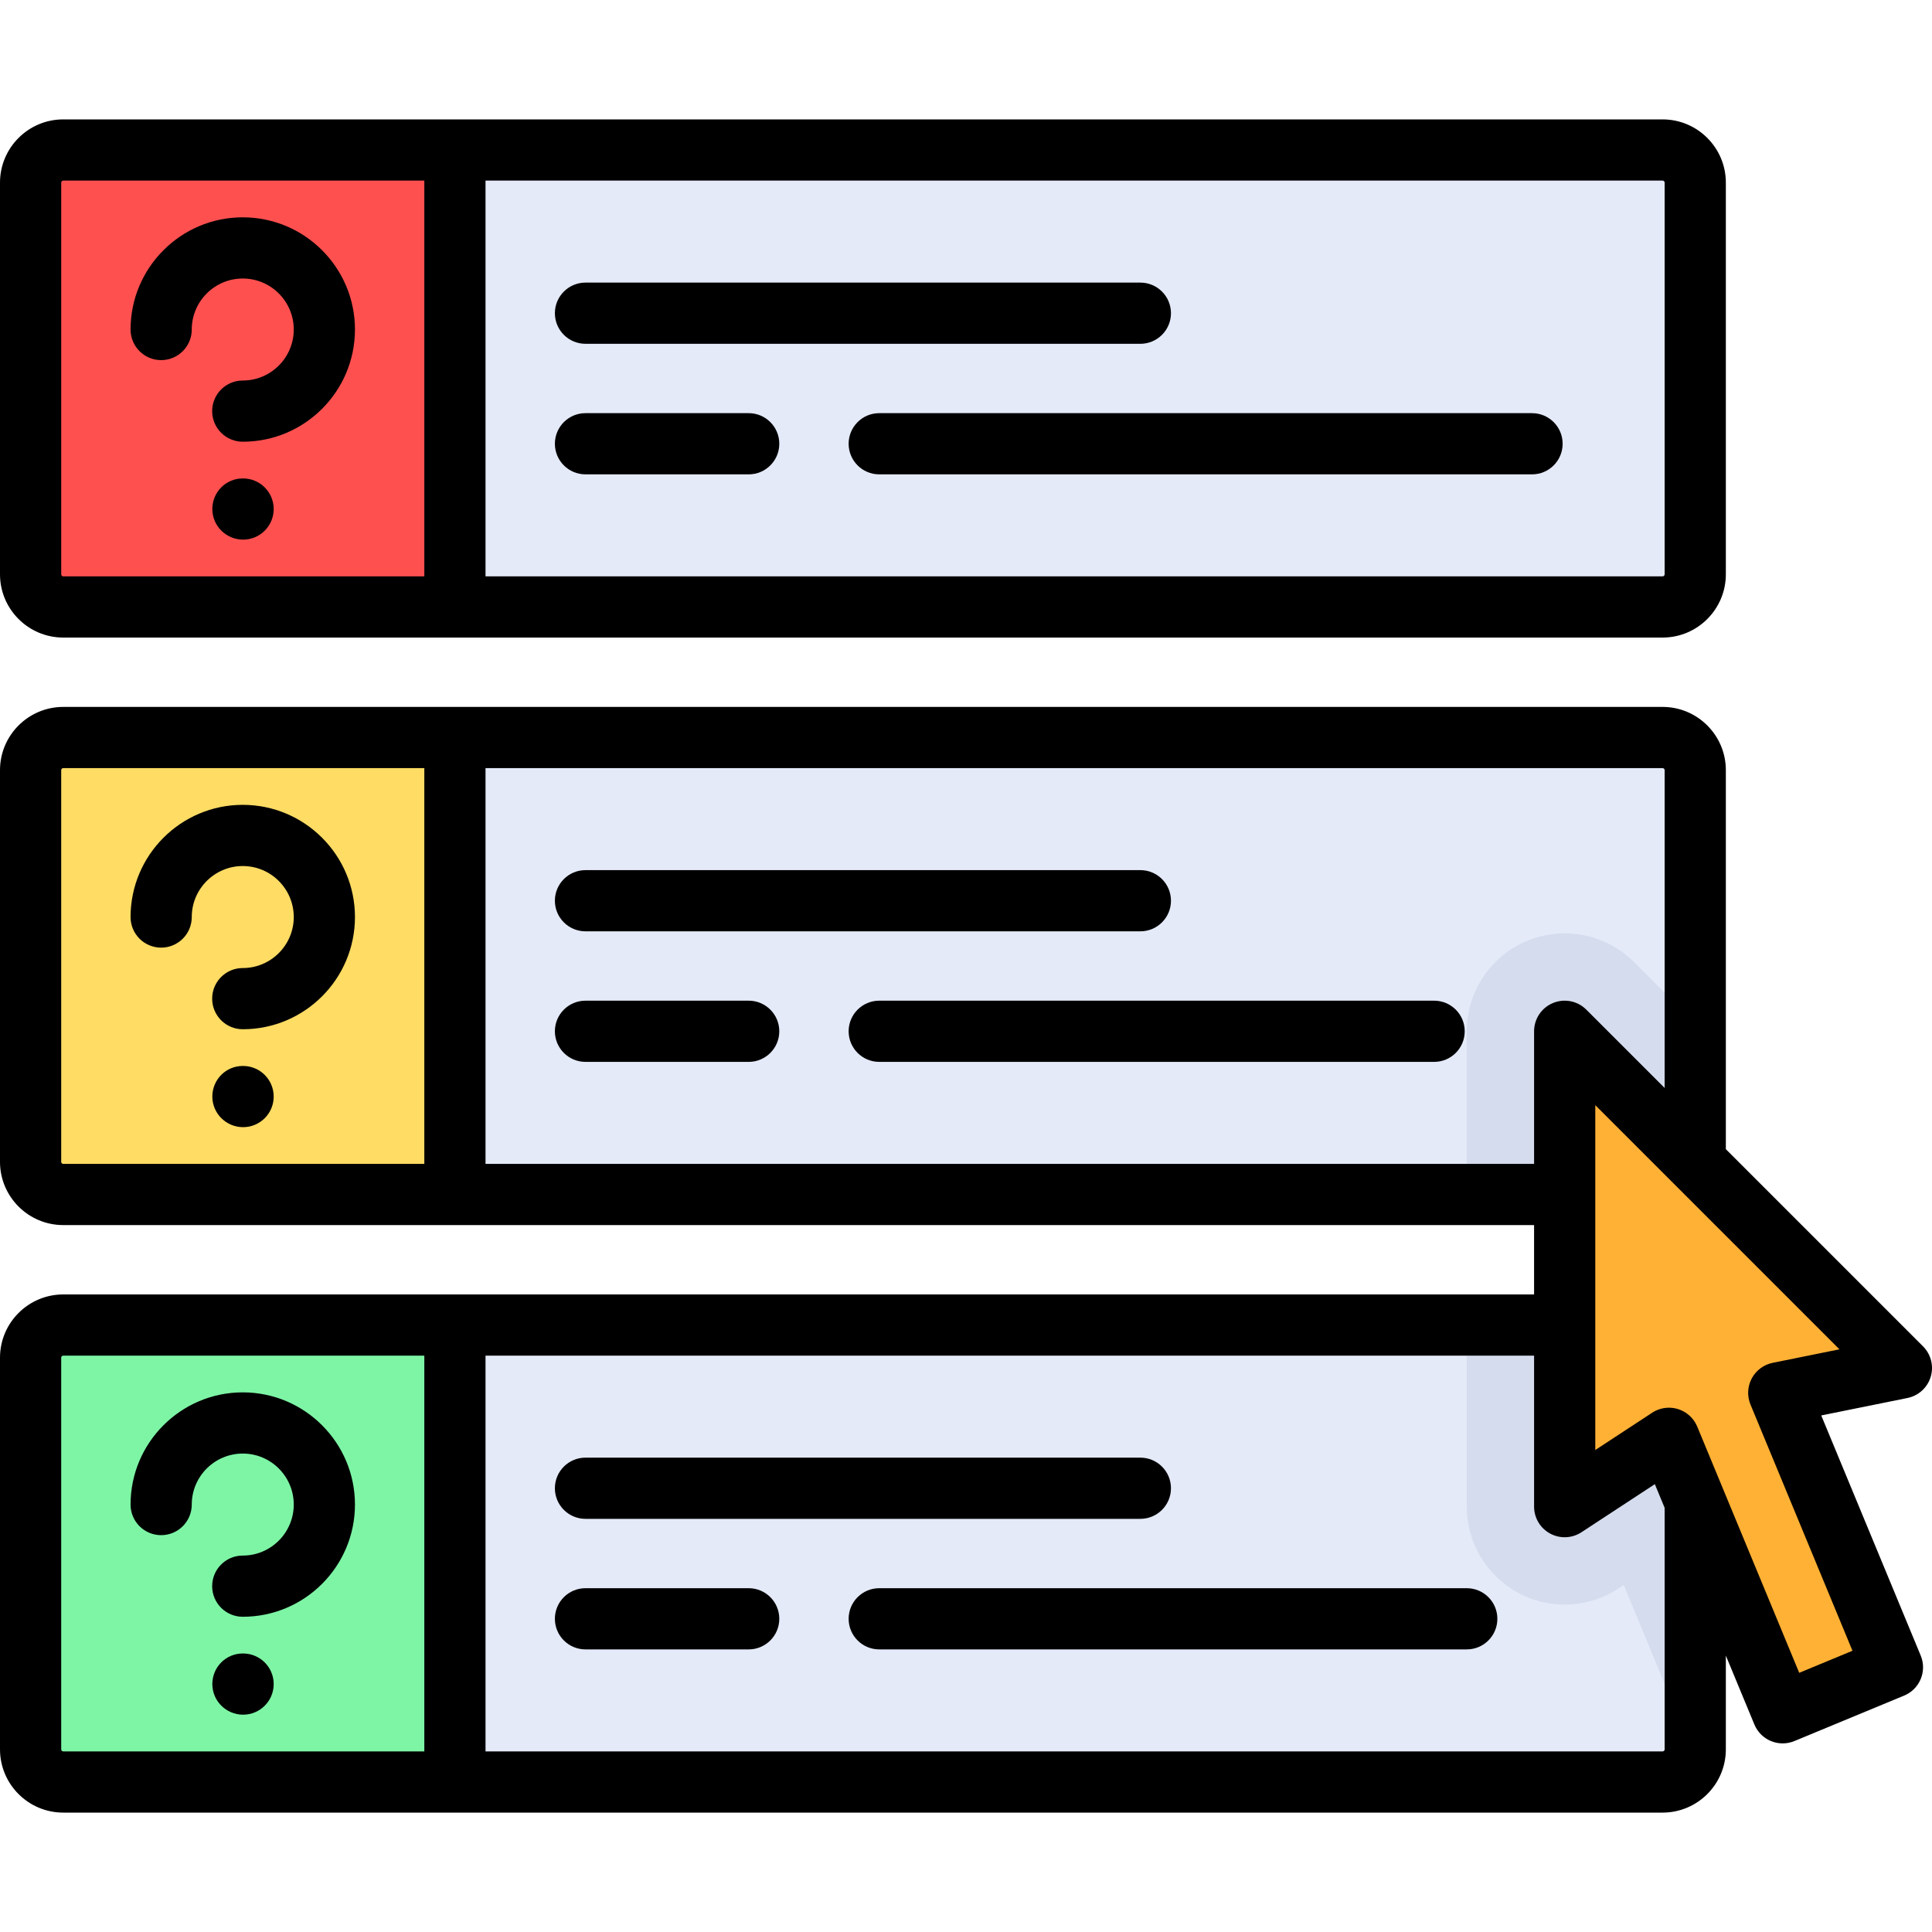 <?xml version="1.0"?>
<svg xmlns="http://www.w3.org/2000/svg" xmlns:xlink="http://www.w3.org/1999/xlink" version="1.1" id="Layer_1" x="0px" y="0px" viewBox="0 0 512 512" style="enable-background:new 0 0 512 512;" xml:space="preserve" width="512px" height="512px" class=""><g><path style="fill:#E4EAF8" d="M440.608,160.851H16.759c-4.777,0-8.65-3.873-8.65-8.65v-103.8c0-4.777,3.873-8.65,8.65-8.65h423.848  c4.777,0,8.65,3.873,8.65,8.65v103.8C449.257,156.979,445.384,160.851,440.608,160.851z" data-original="#E4EAF8" class=""/><path style="fill:#FF5050" d="M120.559,160.851h-103.8c-4.777,0-8.65-3.873-8.65-8.65v-103.8c0-4.777,3.873-8.65,8.65-8.65h103.8  V160.851z" data-original="#FF5050"/><path style="fill:#E4EAF8" d="M440.608,316.55H16.759c-4.777,0-8.65-3.873-8.65-8.65V204.1c0-4.777,3.873-8.65,8.65-8.65h423.848  c4.777,0,8.65,3.873,8.65,8.65v103.8C449.257,312.677,445.384,316.55,440.608,316.55z" data-original="#E4EAF8" class=""/><path style="fill:#FFDC64" d="M120.559,316.55h-103.8c-4.777,0-8.65-3.873-8.65-8.65V204.1c0-4.777,3.873-8.65,8.65-8.65h103.8  V316.55z" data-original="#FFDC64" class=""/><path style="fill:#E4EAF8" d="M440.608,472.249H16.759c-4.777,0-8.65-3.873-8.65-8.65V359.8c0-4.777,3.873-8.65,8.65-8.65h423.848  c4.777,0,8.65,3.873,8.65,8.65v103.8C449.257,468.376,445.384,472.249,440.608,472.249z" data-original="#E4EAF8" class=""/><path style="fill:#7DF5A5" d="M120.559,472.249h-103.8c-4.777,0-8.65-3.873-8.65-8.65V359.8c0-4.777,3.873-8.65,8.65-8.65h103.8  V472.249z" data-original="#7DF5A5"/><g>
	<path style="fill:#D5DCED" d="M440.608,351.15h-51.9v48.127c0,9.533,5.228,18.3,13.616,22.832   c3.858,2.085,8.101,3.118,12.333,3.118c4.967,0,9.92-1.424,14.225-4.246l1.427-0.935l18.139,43.792   c0.157,0.377,0.372,0.708,0.544,1.075c0.07-0.445,0.265-0.848,0.265-1.313V359.8C449.257,355.023,445.384,351.15,440.608,351.15z" data-original="#D5DCED" class=""/>
	<path style="fill:#D5DCED" d="M449.257,271.201l-16.25-16.25c-4.964-4.964-11.602-7.601-18.355-7.601   c-3.343,0-6.715,0.646-9.926,1.975c-9.697,4.017-16.019,13.479-16.019,23.974v43.25h51.9c4.777,0,8.65-3.873,8.65-8.65V271.201z" data-original="#D5DCED" class=""/>
</g><polygon style="fill:#FFB135" points="414.658,273.3 414.658,399.277 442.292,381.165 472.423,453.908 501.519,441.855   471.388,369.114 503.891,362.534 " data-original="#464655" class="active-path" data-old_color="#464655"/><path d="M16.759,168.96h423.848c9.241,0,16.759-7.518,16.759-16.759v-103.8c0-9.241-7.518-16.759-16.759-16.759H16.759  C7.518,31.642,0,39.16,0,48.401v103.8C0,161.442,7.518,168.96,16.759,168.96z M441.148,48.401v103.8  c0,0.298-0.242,0.541-0.541,0.541H128.668V47.86h311.939C440.905,47.86,441.148,48.103,441.148,48.401z M16.219,48.401  c0-0.298,0.242-0.541,0.541-0.541h95.69v104.881h-95.69c-0.298,0-0.541-0.242-0.541-0.541V48.401z" data-original="#000000" class="" style="fill:#000000"/><path d="M155.159,91.11h147.049c4.479,0,8.109-3.631,8.109-8.109s-3.631-8.109-8.109-8.109H155.159  c-4.479,0-8.109,3.631-8.109,8.109S150.68,91.11,155.159,91.11z" data-original="#000000" class="" style="fill:#000000"/><path d="M224.898,117.601c0,4.479,3.631,8.109,8.109,8.109h173c4.479,0,8.109-3.631,8.109-8.109s-3.631-8.109-8.109-8.109h-173  C228.528,109.491,224.898,113.122,224.898,117.601z" data-original="#000000" class="" style="fill:#000000"/><path d="M198.411,109.491h-43.252c-4.479,0-8.109,3.631-8.109,8.109s3.631,8.109,8.109,8.109h43.252  c4.479,0,8.109-3.631,8.109-8.109S202.889,109.491,198.411,109.491z" data-original="#000000" class="" style="fill:#000000"/><path d="M42.709,95.435c4.479,0,8.109-3.631,8.109-8.109c0-7.453,6.063-13.516,13.516-13.516S77.85,79.874,77.85,87.326  s-6.063,13.516-13.516,13.516c-4.479,0-8.109,3.631-8.109,8.109s3.631,8.109,8.109,8.109c16.396,0,29.734-13.338,29.734-29.734  S80.73,57.592,64.334,57.592S34.6,70.931,34.6,87.326C34.6,91.804,38.231,95.435,42.709,95.435z" data-original="#000000" class="" style="fill:#000000"/><path d="M64.421,126.791h-0.086c-4.479,0-8.066,3.631-8.066,8.109c0,4.479,3.674,8.109,8.153,8.109c4.479,0,8.109-3.631,8.109-8.109  C72.53,130.422,68.899,126.791,64.421,126.791z" data-original="#000000" class="" style="fill:#000000"/><path d="M155.159,246.81h147.049c4.479,0,8.109-3.631,8.109-8.109c0-4.479-3.631-8.109-8.109-8.109H155.159  c-4.479,0-8.109,3.631-8.109,8.109C147.049,243.179,150.68,246.81,155.159,246.81z" data-original="#000000" class="" style="fill:#000000"/><path d="M380.058,265.191h-147.05c-4.479,0-8.109,3.631-8.109,8.109s3.631,8.109,8.109,8.109h147.05  c4.479,0,8.109-3.631,8.109-8.109S384.536,265.191,380.058,265.191z" data-original="#000000" class="" style="fill:#000000"/><path d="M198.411,265.191h-43.252c-4.479,0-8.109,3.631-8.109,8.109s3.631,8.109,8.109,8.109h43.252  c4.479,0,8.109-3.631,8.109-8.109S202.889,265.191,198.411,265.191z" data-original="#000000" class="" style="fill:#000000"/><path d="M64.334,213.291c-16.396,0-29.734,13.338-29.734,29.734c0,4.479,3.631,8.109,8.109,8.109s8.109-3.631,8.109-8.109  c0-7.453,6.063-13.516,13.516-13.516s13.516,6.063,13.516,13.516c0,7.453-6.063,13.516-13.516,13.516  c-4.479,0-8.109,3.631-8.109,8.109s3.631,8.109,8.109,8.109c16.396,0,29.734-13.338,29.734-29.734S80.73,213.291,64.334,213.291z" data-original="#000000" class="" style="fill:#000000"/><path d="M64.421,282.491h-0.086c-4.479,0-8.066,3.631-8.066,8.109s3.674,8.109,8.153,8.109c4.479,0,8.109-3.631,8.109-8.109  S68.899,282.491,64.421,282.491z" data-original="#000000" class="" style="fill:#000000"/><path d="M155.159,402.509h147.049c4.479,0,8.109-3.631,8.109-8.109s-3.631-8.109-8.109-8.109H155.159  c-4.479,0-8.109,3.631-8.109,8.109S150.68,402.509,155.159,402.509z" data-original="#000000" class="" style="fill:#000000"/><path d="M388.708,420.89h-155.7c-4.479,0-8.109,3.631-8.109,8.109s3.631,8.109,8.109,8.109h155.7c4.479,0,8.109-3.631,8.109-8.109  S393.186,420.89,388.708,420.89z" data-original="#000000" class="" style="fill:#000000"/><path d="M198.411,420.89h-43.252c-4.479,0-8.109,3.631-8.109,8.109s3.631,8.109,8.109,8.109h43.252c4.479,0,8.109-3.631,8.109-8.109  S202.889,420.89,198.411,420.89z" data-original="#000000" class="" style="fill:#000000"/><path d="M64.334,368.99c-16.396,0-29.734,13.338-29.734,29.734c0,4.479,3.631,8.109,8.109,8.109s8.109-3.631,8.109-8.109  c0-7.453,6.063-13.516,13.516-13.516s13.516,6.063,13.516,13.516s-6.063,13.516-13.516,13.516c-4.479,0-8.109,3.631-8.109,8.109  s3.631,8.109,8.109,8.109c16.396,0,29.734-13.338,29.734-29.734C94.068,382.329,80.73,368.99,64.334,368.99z" data-original="#000000" class="" style="fill:#000000"/><path d="M64.421,438.19h-0.086c-4.479,0-8.066,3.631-8.066,8.109s3.674,8.109,8.153,8.109c4.479,0,8.109-3.631,8.109-8.109  S68.899,438.19,64.421,438.19z" data-original="#000000" class="" style="fill:#000000"/><path d="M511.655,364.875c0.862-2.86,0.082-5.963-2.03-8.075l-52.259-52.259V204.1c0-9.241-7.518-16.759-16.759-16.759H16.759  C7.518,187.341,0,194.859,0,204.1v103.8c0,9.241,7.518,16.759,16.759,16.759h389.789v18.381H16.759C7.518,343.04,0,350.558,0,359.8  v103.8c0,9.241,7.518,16.759,16.759,16.759h423.848c9.241,0,16.759-7.518,16.759-16.759v-24.851l7.564,18.262  c0.823,1.987,2.401,3.566,4.389,4.389c0.994,0.411,2.049,0.617,3.103,0.617c1.054,0,2.109-0.205,3.103-0.617l29.097-12.053  c4.138-1.714,6.103-6.458,4.389-10.595l-26.363-63.644l22.85-4.625C508.428,369.89,510.793,367.735,511.655,364.875z M16.219,307.9  V204.1c0-0.298,0.242-0.541,0.541-0.541h95.69v104.881h-95.69C16.461,308.441,16.219,308.198,16.219,307.9z M128.668,308.441V203.56  h311.939c0.298,0,0.541,0.242,0.541,0.541v84.223l-20.757-20.757c-2.319-2.32-5.808-3.013-8.837-1.758  c-3.031,1.255-5.006,4.213-5.006,7.492v35.14H128.668z M16.219,463.599V359.8c0-0.298,0.242-0.541,0.541-0.541h95.69V464.14h-95.69  C16.461,464.14,16.219,463.898,16.219,463.599z M441.148,463.599c0,0.298-0.242,0.541-0.541,0.541H128.668V359.259h277.88v40.018  c0,2.979,1.634,5.719,4.255,7.135c2.621,1.416,5.808,1.281,8.3-0.352l19.445-12.745l2.6,6.278V463.599z M469.78,361.164  c-2.375,0.481-4.411,1.999-5.55,4.138c-1.139,2.14-1.261,4.675-0.334,6.915l27.028,65.25l-14.112,5.846l-27.028-65.25  c-0.924-2.232-2.795-3.935-5.103-4.646c-0.783-0.241-1.587-0.36-2.387-0.36c-1.562,0-3.11,0.451-4.446,1.327l-15.079,9.884v-91.389  l64.706,64.706L469.78,361.164z" data-original="#000000" class="" style="fill:#000000"/></g> </svg>
